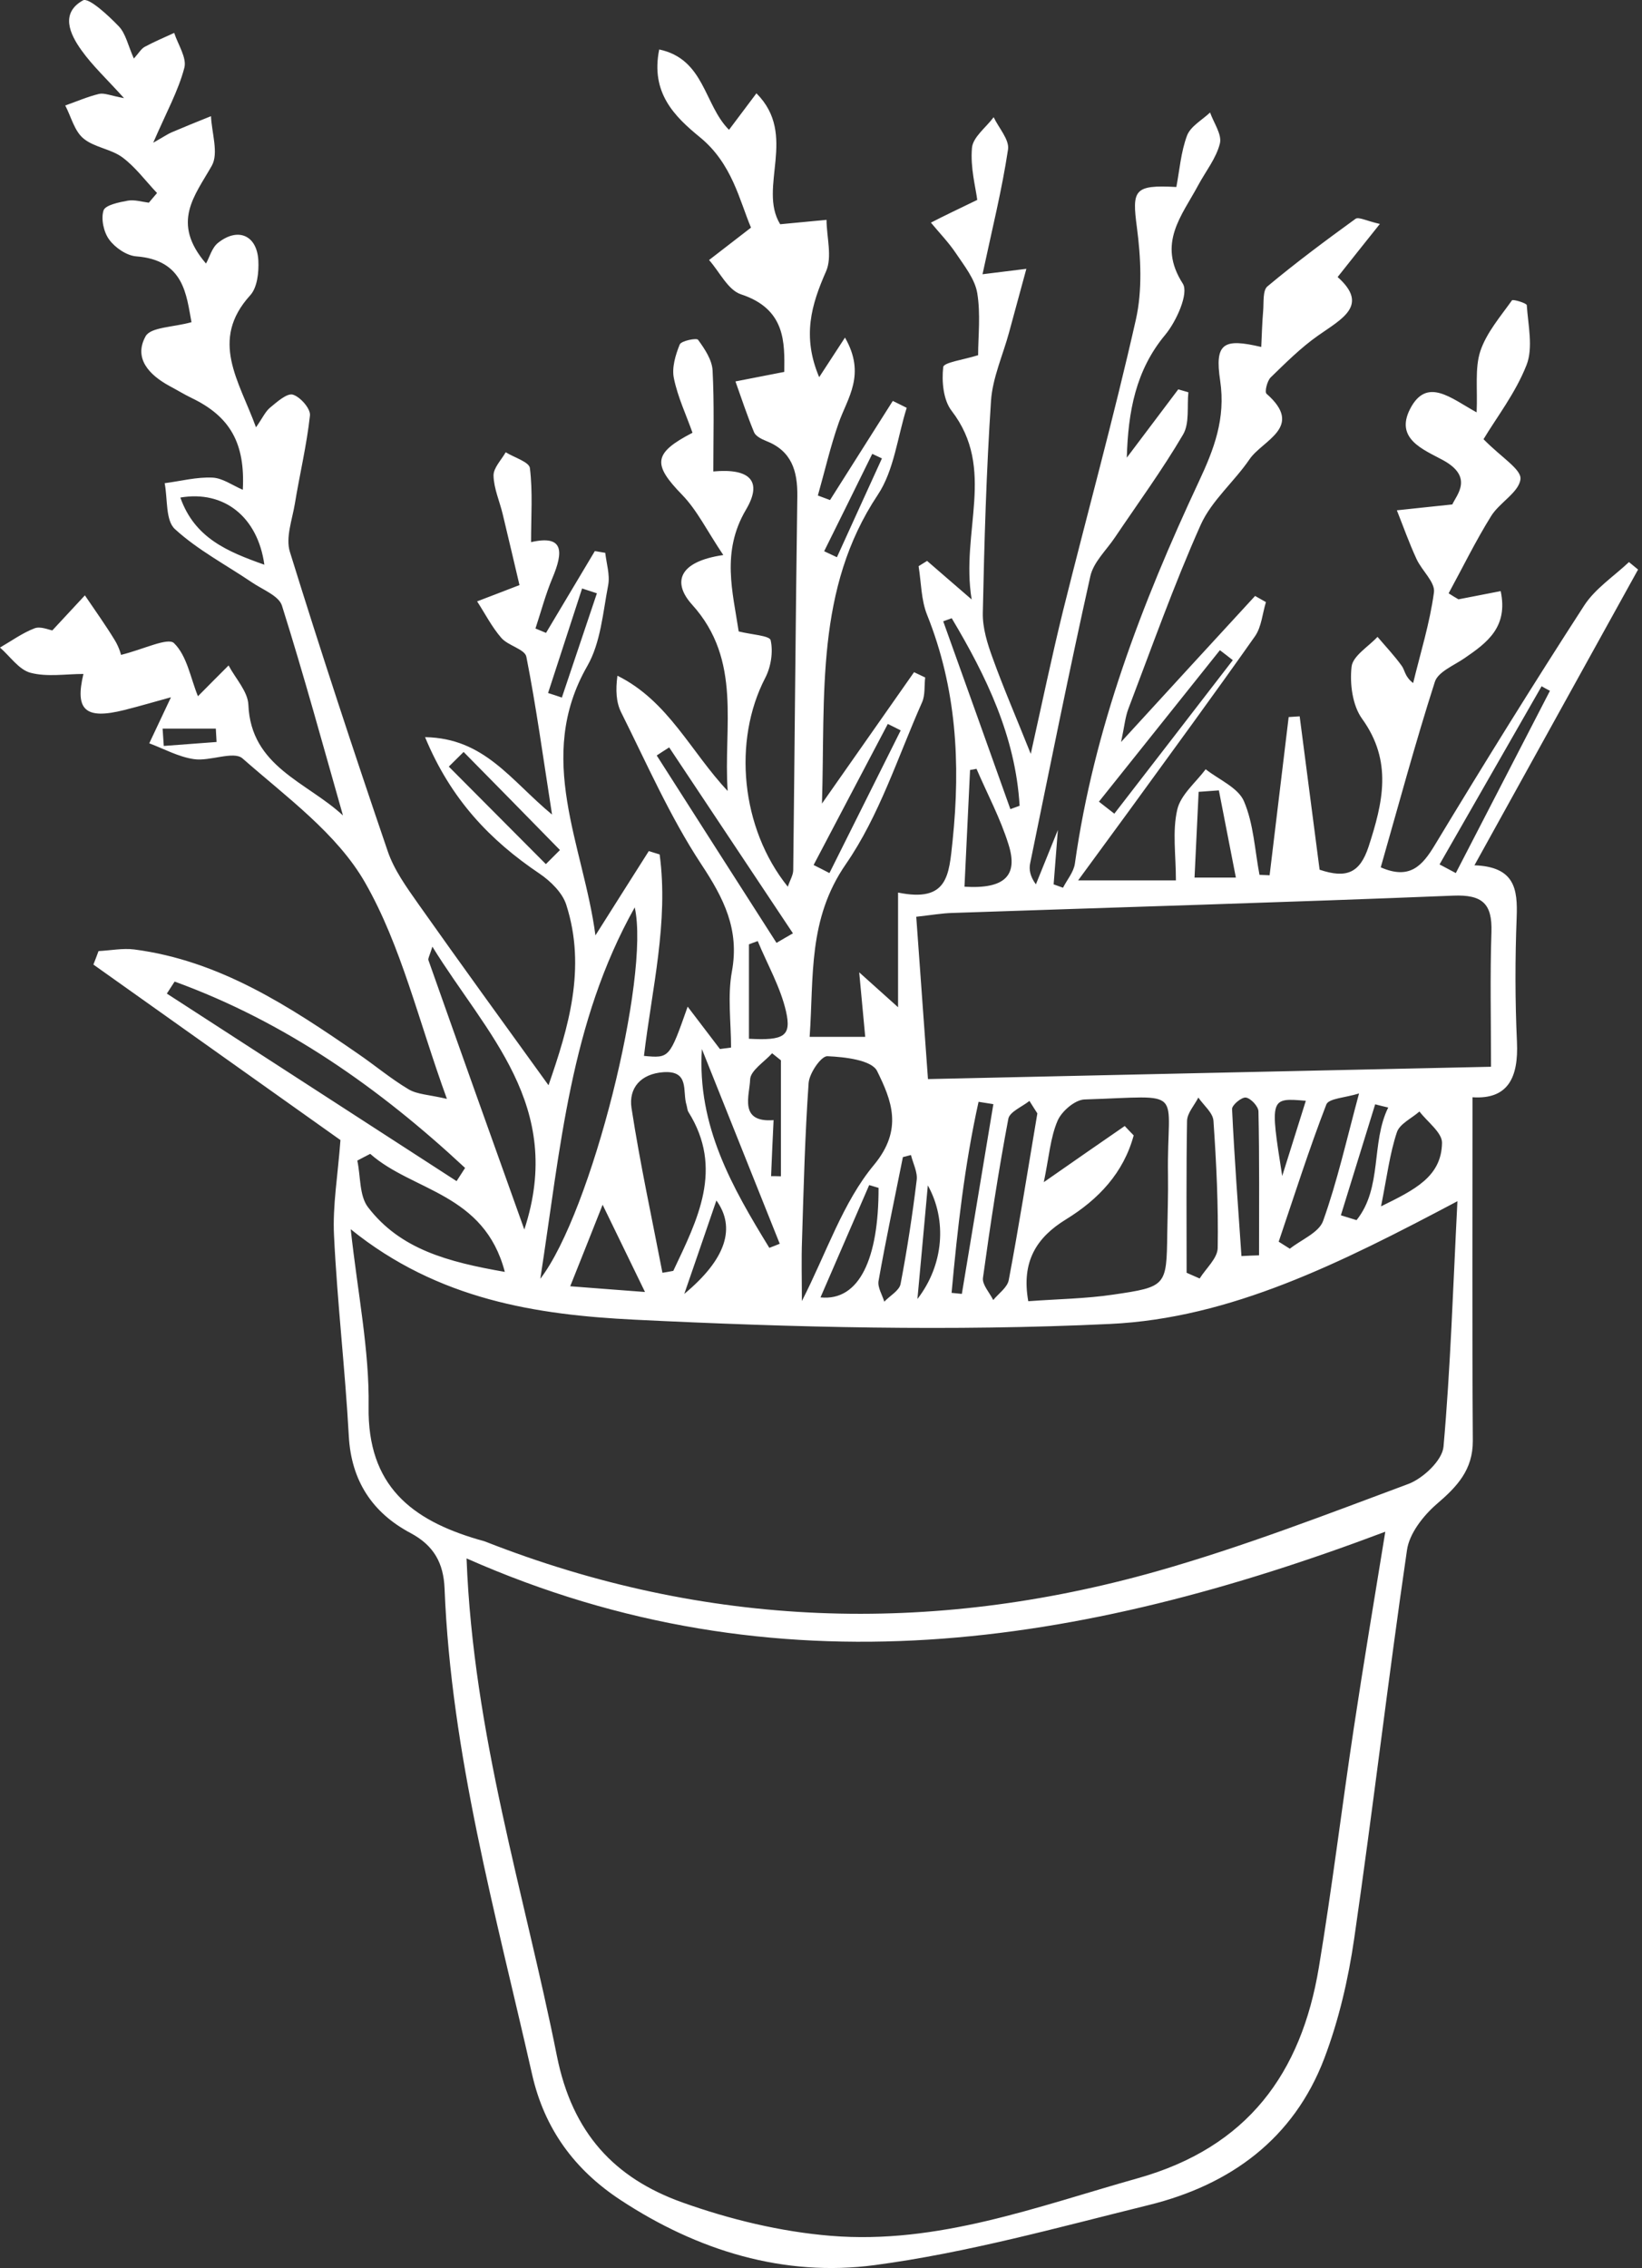 <svg width="362" height="500" viewBox="0 0 362 500" fill="none" xmlns="http://www.w3.org/2000/svg">
<rect x="0" y="0" width="362" height="500" fill="#333333" stroke="none"/>
<path d="M215.445 44.071C215.121 41.42 213.893 36.959 214.281 32.628C214.475 30.236 217.384 28.102 219.065 25.84C220.196 28.232 222.556 30.785 222.233 32.951C220.908 41.776 218.742 50.471 216.608 60.46C220.487 59.975 222.362 59.748 226.274 59.264C224.851 64.5 223.655 68.896 222.459 73.293C221.101 78.303 218.839 83.249 218.483 88.323C217.449 103.904 216.996 119.517 216.673 135.13C216.608 138.427 217.675 141.886 218.839 145.054C221.198 151.615 223.978 158.016 227.243 166.194C229.797 154.751 231.898 144.666 234.355 134.677C239.688 113.246 245.571 91.976 250.42 70.448C251.875 63.983 251.519 56.807 250.646 50.148C249.547 41.873 249.968 40.709 259.342 41.226C260.053 37.509 260.344 33.501 261.701 29.88C262.477 27.844 265.031 26.454 266.776 24.805C267.585 27.1 269.427 29.654 268.942 31.626C268.134 34.891 265.807 37.767 264.158 40.838C260.538 47.594 255.075 53.671 260.764 62.528C262.122 64.662 259.374 70.803 256.917 73.777C250.355 81.632 248.707 90.78 248.416 100.898C252.198 95.888 255.98 90.877 259.762 85.835C260.505 86.061 261.249 86.255 261.992 86.481C261.669 89.617 262.283 93.302 260.829 95.79C256.239 103.613 250.873 110.951 245.798 118.483C243.89 121.327 241.046 123.945 240.367 127.081C235.68 148.092 231.445 169.2 227.114 190.308C226.823 191.698 227.082 193.185 228.375 194.963C229.7 191.698 231.025 188.401 233.223 182.97C232.803 188.433 232.544 191.698 232.286 194.963C232.965 195.222 233.676 195.448 234.355 195.706C235.26 193.929 236.714 192.248 236.973 190.373C241.143 160.699 251.713 133.093 264.287 106.199C267.649 99.023 270.235 92.299 269.007 83.96C267.746 75.62 269.718 74.521 278.058 76.493C278.187 73.81 278.252 71.191 278.478 68.573C278.64 66.698 278.349 64.048 279.415 63.142C285.686 57.906 292.248 53.025 298.843 48.241C299.521 47.756 301.235 48.693 304.209 49.372C300.782 53.671 298.067 57.065 294.899 61.074C301.913 67.312 295.836 70.286 290.6 73.971C286.818 76.622 283.456 79.984 280.127 83.216C279.351 83.992 278.769 86.416 279.221 86.804C287.626 94.174 278.349 97.019 275.472 101.253C272.078 106.231 267.1 110.369 264.708 115.703C258.792 128.956 253.944 142.661 248.772 156.238C248.06 158.08 247.899 160.149 247.155 163.576C257.726 152.036 267.197 141.692 276.7 131.38C277.508 131.833 278.284 132.285 279.092 132.738C278.316 135.259 278.122 138.168 276.7 140.237C267.617 153.135 258.275 165.871 248.998 178.639C245.668 183.197 242.339 187.755 237.684 194.09C246.638 194.09 252.618 194.09 259.245 194.09C259.245 188.466 258.437 183.294 259.536 178.51C260.279 175.213 263.609 172.53 265.807 169.588C268.716 171.883 272.951 173.629 274.243 176.635C276.377 181.613 276.636 187.431 277.67 192.862C278.413 192.894 279.157 192.927 279.9 192.959C281.29 181.322 282.713 169.717 284.103 158.08C284.911 158.016 285.719 157.983 286.527 157.919C288.014 169.265 289.468 180.611 290.923 191.731C296.871 193.735 299.812 192.442 301.72 186.656C304.887 176.926 307.053 167.842 300.297 158.468C298.164 155.527 297.55 150.743 297.97 146.993C298.228 144.601 301.687 142.565 303.691 140.399C305.502 142.532 307.441 144.569 309.057 146.831C309.736 147.769 309.704 149.191 311.546 150.581C313.162 143.922 315.231 137.328 316.136 130.572C316.427 128.342 313.453 125.788 312.29 123.234C310.673 119.743 309.381 116.09 307.958 112.502C311.482 112.115 315.005 111.759 320.177 111.209C321.179 109.044 324.929 105.132 318.076 101.415C313.777 99.088 307.506 96.728 310.867 90.166C314.552 82.99 319.886 87.806 325.543 90.909C325.769 85.641 325.123 81.212 326.351 77.43C327.709 73.357 330.78 69.801 333.333 66.213C333.559 65.922 336.566 66.828 336.598 67.28C336.889 71.709 338.053 76.654 336.533 80.501C334.109 86.675 329.842 92.17 327.062 96.825C330.973 100.833 335.434 103.452 335.208 105.617C334.885 108.527 330.586 110.789 328.743 113.763C325.317 119.258 322.472 125.109 319.369 130.798C320.08 131.251 320.791 131.703 321.535 132.124C324.476 131.542 327.45 130.992 330.844 130.313C332.525 138.265 327.838 141.692 322.892 145.086C320.565 146.702 317.041 148.092 316.33 150.322C311.999 163.834 308.314 177.54 304.402 191.213C310.77 193.993 313.55 190.922 316.363 186.235C327.062 168.521 337.988 150.904 349.237 133.514C351.661 129.764 355.767 127.081 359.128 123.913C359.807 124.463 360.454 125.012 361.133 125.562C349.302 146.928 337.471 168.327 325.058 190.761C334.012 191.084 334.594 196.062 334.368 202.236C334.012 211.384 334.012 220.564 334.432 229.712C334.788 237.567 332.46 242.416 324.638 241.899C324.638 267.338 324.541 292.487 324.702 317.603C324.735 324.068 321.211 327.753 316.718 331.6C313.777 334.154 310.706 338.065 310.189 341.718C306.019 370.228 302.689 398.835 298.552 427.346C297.259 436.3 295.158 445.351 291.957 453.788C285.202 471.534 271.237 481.684 253.265 486.112C233.223 491.058 213.182 496.65 192.785 499.366C172.841 502.016 153.801 496.198 136.766 484.981C126.649 478.322 120.022 469.303 117.307 457.311C109.29 421.883 99.463 386.811 98.009 350.187C97.782 344.659 95.714 340.748 90.509 337.968C82.17 333.539 77.45 326.525 76.901 316.634C76.093 301.861 74.347 287.121 73.636 272.316C73.313 265.787 74.476 259.192 75.058 251.337C57.861 239.119 39.242 225.898 20.591 212.645C20.979 211.643 21.367 210.673 21.722 209.671C24.373 209.541 27.056 208.992 29.609 209.315C48.422 211.772 63.745 221.825 78.873 232.266C82.654 234.852 86.178 237.826 90.089 240.153C91.996 241.284 94.518 241.317 98.526 242.254C92.223 224.928 88.473 208.539 80.489 194.575C74.315 183.779 63.13 175.697 53.465 167.196C51.493 165.483 46.321 167.875 42.766 167.358C39.371 166.873 36.171 165.095 32.907 163.867C34.297 160.893 35.719 157.919 37.691 153.717C34.361 154.622 30.902 155.656 27.411 156.529C18.781 158.695 16.486 156.529 18.393 148.577C14.546 148.577 10.409 149.288 6.724 148.318C4.17 147.639 2.23 144.698 0 142.758C2.521 141.304 4.913 139.558 7.596 138.524C8.889 138.007 10.732 138.847 11.54 138.976C14.191 136.132 16.453 133.675 18.716 131.251C20.946 134.548 23.241 137.748 25.31 141.142C26.312 142.758 26.797 144.698 26.668 144.375C31.678 143.146 37.012 140.463 38.37 141.789C41.246 144.601 42.022 149.547 43.639 153.49C46.095 151.001 48.261 148.836 50.394 146.702C51.914 149.579 54.629 152.424 54.758 155.365C55.308 169.039 67.623 172.368 75.608 179.77C71.212 164.319 66.977 148.803 62.16 133.514C61.482 131.348 57.894 129.99 55.566 128.406C49.845 124.527 43.606 121.262 38.563 116.64C36.462 114.733 36.98 109.981 36.301 106.522C39.824 106.07 43.347 105.132 46.839 105.294C49.069 105.391 51.267 107.007 53.53 107.977C54.079 97.698 50.718 91.815 42.248 87.742C40.568 86.934 38.951 85.931 37.303 85.059C32.874 82.634 29.416 78.982 32.099 74.133C33.23 72.097 38.176 72.161 42.216 71.03C41.085 65.082 40.632 57.324 30.03 56.516C27.928 56.354 25.375 54.609 24.082 52.831C22.854 51.182 22.239 48.273 22.821 46.398C23.209 45.202 26.248 44.588 28.187 44.233C29.642 43.974 31.258 44.491 32.81 44.685C33.424 43.974 34.006 43.263 34.62 42.552C32.099 39.901 29.868 36.83 26.991 34.697C24.47 32.822 20.72 32.499 18.36 30.494C16.389 28.846 15.678 25.71 14.384 23.254C16.873 22.381 19.298 21.314 21.852 20.7C23.015 20.442 24.373 21.088 27.347 21.637C23.468 17.338 20.365 14.461 17.973 11.1C15.387 7.512 13.253 2.889 18.296 0.077C19.556 -0.602 23.856 3.374 26.183 5.798C27.735 7.415 28.22 10.033 29.512 12.91C30.611 11.681 31.129 10.744 31.905 10.324C34.006 9.192 36.236 8.255 38.402 7.253C39.242 9.839 41.246 12.78 40.632 14.979C39.307 20.021 36.689 24.741 33.779 31.464C36.398 29.977 37.077 29.492 37.852 29.169C40.729 27.941 43.606 26.777 46.515 25.613C46.677 29.298 48.228 33.759 46.709 36.507C42.96 43.166 37.626 49.017 45.416 58.1C46.192 56.742 46.709 54.609 48.067 53.542C52.431 50.051 56.665 51.829 56.956 57.453C57.086 60.007 56.73 63.369 55.178 65.082C46.127 75.038 52.689 83.895 56.439 94.207C57.894 92.138 58.508 90.683 59.607 89.811C61.094 88.582 63.26 86.643 64.553 86.998C66.201 87.483 68.496 90.101 68.335 91.588C67.623 98.118 66.072 104.551 65.005 111.048C64.423 114.571 62.936 118.515 63.906 121.65C70.759 143.761 78 165.741 85.467 187.625C86.889 191.827 89.669 195.642 92.255 199.327C101.661 212.645 111.262 225.865 120.927 239.248C125.291 226.641 129.331 213.42 124.838 199.456C123.998 196.806 121.38 194.252 118.955 192.603C108.062 185.266 99.399 176.247 93.71 162.509C106.833 162.735 112.555 172.012 121.703 179.576C119.731 166.937 118.212 155.818 116.046 144.795C115.723 143.114 112.038 142.371 110.518 140.625C108.417 138.201 106.93 135.259 105.185 132.576C107.835 131.574 110.486 130.54 114.527 128.988C113.492 124.657 112.199 119 110.842 113.408C110.163 110.531 108.87 107.718 108.805 104.841C108.773 103.161 110.518 101.415 111.488 99.702C113.363 100.866 116.66 101.835 116.822 103.193C117.468 108.397 117.08 113.731 117.08 119.517C124.386 117.836 124.192 121.715 121.8 127.404C120.281 131.025 119.278 134.839 118.05 138.556C118.826 138.88 119.602 139.203 120.377 139.526C123.966 133.514 127.554 127.501 131.142 121.489C131.917 121.618 132.693 121.747 133.437 121.877C133.695 124.236 134.503 126.725 134.083 128.988C132.919 135.033 132.435 141.659 129.493 146.799C117.856 167.067 128.653 186.332 131.271 206.212C135.182 200.006 139.126 193.799 143.037 187.625C143.845 187.884 144.621 188.11 145.429 188.369C147.433 203.303 143.716 218.011 141.97 232.783C147.595 233.3 147.595 233.3 151.603 221.922C154.125 225.219 156.42 228.258 158.715 231.264C159.523 231.167 160.363 231.037 161.171 230.94C161.171 225.316 160.363 219.562 161.365 214.132C163.046 204.887 159.587 198.066 154.609 190.534C147.692 180.029 142.585 168.327 136.928 157.014C135.829 154.783 135.699 152.1 136.12 148.965C147.336 154.525 152.314 165.774 160.428 174.372C159.426 160.311 163.725 145.603 152.573 133.287C148.306 128.568 149.34 123.848 159.458 122.362C155.87 117.028 153.704 112.502 150.375 109.076C143.878 102.385 143.942 99.928 152.67 95.403C151.28 91.459 149.405 87.515 148.565 83.378C148.08 81.05 148.92 78.238 149.858 75.943C150.181 75.135 153.575 74.456 153.898 74.909C155.353 76.913 156.969 79.305 157.098 81.665C157.486 89.035 157.26 96.469 157.26 103.936C165.406 103.193 168.186 106.102 164.436 112.405C158.973 121.683 161.559 130.54 162.852 139.203C165.632 139.914 169.673 140.108 169.899 141.142C170.481 143.728 169.964 147.025 168.703 149.45C161.527 163.285 163.305 182.583 173.681 195.48C174.166 194.026 174.877 192.927 174.877 191.795C175.2 164.319 175.394 136.875 175.782 109.399C175.847 103.775 174.521 99.379 168.832 97.18C167.863 96.793 166.602 96.146 166.246 95.306C164.727 91.621 163.466 87.839 162.141 84.089C165.471 83.442 168.8 82.796 172.905 81.988C172.97 75.62 173.293 68.153 163.369 64.888C160.493 63.951 158.65 59.942 156.323 57.324C159.006 55.255 161.656 53.219 165.568 50.18C163.046 44.265 161.43 36.054 154.286 30.236C148.726 25.678 143.393 20.474 145.332 10.906C155.353 13.039 155.191 23.092 160.719 28.62C162.529 26.228 164.469 23.642 166.764 20.571C175.976 29.783 167.022 41.323 172 49.437C175.814 49.081 179.015 48.758 182.215 48.467C182.247 52.281 183.508 56.645 182.118 59.813C178.885 67.151 176.784 74.133 180.599 83.151C182.603 80.081 184.154 77.689 186.288 74.424C190.975 82.602 186.837 87.709 184.898 93.237C183.055 98.474 181.827 103.904 180.308 109.238C181.213 109.561 182.085 109.916 182.991 110.24C187.613 102.967 192.235 95.661 196.826 88.388C197.86 88.905 198.894 89.39 199.896 89.907C197.86 96.34 197.117 103.678 193.528 109.076C179.726 129.796 181.956 153.07 181.213 177.152C188.357 166.97 194.918 157.596 201.513 148.189C202.321 148.577 203.161 148.965 203.969 149.353C203.743 151.195 204.002 153.264 203.258 154.88C197.925 166.905 193.852 179.835 186.482 190.502C178.077 202.656 179.435 215.263 178.497 228.581C182.991 228.581 186.579 228.581 190.749 228.581C190.328 224.152 189.973 220.273 189.423 214.358C192.817 217.396 194.822 219.207 197.989 222.051C197.989 213.356 197.989 205.566 197.989 196.773C209.012 199.004 209.206 192.959 210.014 185.33C211.792 168.198 210.855 151.68 204.39 135.55C203.064 132.253 203.097 128.406 202.515 124.818C203.129 124.43 203.743 124.042 204.39 123.655C206.976 125.917 209.594 128.148 214.216 132.156C211.727 117.093 219.679 103.419 209.788 90.554C207.945 88.162 207.59 84.057 207.945 80.921C208.042 79.887 212.503 79.305 215.639 78.303C215.639 74.198 216.22 69.284 215.445 64.597C214.927 61.526 212.632 58.649 210.79 55.902C209.174 53.477 207.105 51.344 205.23 49.081C208.172 47.562 211.178 46.14 215.445 44.071ZM102.857 343.56C104.344 382.447 115.626 417.422 122.769 453.206C126.164 470.273 135.506 480.197 150.407 485.531C160.88 489.28 172.097 491.996 183.152 492.901C206.717 494.84 228.601 486.468 250.873 480.197C275.052 473.376 286.882 457.085 290.761 433.714C293.671 416.226 295.804 398.577 298.455 381.024C300.588 366.834 302.98 352.643 305.405 337.677C238.395 362.955 171.321 373.881 102.857 343.56ZM321.308 264.817C295.416 278.523 271.302 290.612 244.731 291.873C209.885 293.521 174.812 292.649 139.934 290.935C118.438 289.869 96.651 286.604 77.321 270.991C78.872 285.181 81.458 297.691 81.264 310.136C81.006 327.559 90.768 335.091 105.411 339.39C105.928 339.552 106.446 339.649 106.963 339.843C155.579 358.947 205.068 360.531 255.01 346.405C273.823 341.071 292.151 333.992 310.512 327.139C313.744 325.911 317.947 321.967 318.237 318.961C319.789 301.473 320.339 283.824 321.308 264.817ZM328.711 235.175C328.711 224.702 328.485 215.069 328.808 205.469C329.002 199.198 326.804 197.193 320.371 197.452C283.553 198.939 246.735 200.006 209.949 201.266C207.59 201.331 205.262 201.751 201.998 202.107C202.87 214.196 203.711 225.833 204.584 237.89C246.089 236.985 286.592 236.08 328.711 235.175ZM247.963 248.234C248.61 248.913 249.256 249.624 249.935 250.303C247.705 258.546 242.21 264.397 235.001 268.825C228.472 272.833 225.142 278.167 226.694 286.862C233.191 286.377 239.333 286.313 245.41 285.408C257.176 283.695 257.176 283.501 257.338 271.961C257.402 267.661 257.564 263.362 257.499 259.031C257.176 239.539 261.928 241.672 239.106 242.383C237.005 242.448 234.064 244.969 233.159 247.071C231.575 250.756 231.284 254.99 230.12 260.615C237.167 255.701 242.565 251.952 247.963 248.234ZM176.784 286.83C182.247 276.131 185.803 265.075 192.688 256.8C199.185 248.945 196.535 242.545 193.367 236.112C192.171 233.688 186.223 233.009 182.409 232.848C181.051 232.783 178.433 236.565 178.271 238.763C177.463 250.271 177.172 261.811 176.817 273.351C176.655 277.65 176.784 282.014 176.784 286.83ZM119.117 281.917C130.43 267.209 143.36 215.263 139.934 200.038C125.679 225.478 123.61 252.921 119.117 281.917ZM146.043 280.591C146.851 280.462 147.627 280.333 148.435 280.171C153.769 268.89 159.62 257.673 151.765 245.131C151.506 244.711 151.506 244.097 151.345 243.579C150.407 240.638 152.12 235.983 146.27 236.371C141.195 236.727 138.576 239.927 139.223 244.258C141.098 256.477 143.716 268.502 146.043 280.591ZM38.499 216.394C37.917 217.267 37.367 218.172 36.785 219.045C58.088 232.815 79.357 246.618 100.659 260.388C101.274 259.419 101.92 258.449 102.534 257.479C83.657 239.894 62.936 225.284 38.499 216.394ZM115.593 271.056C124.58 243.709 107.157 227.902 95.326 208.701C94.712 210.705 94.324 211.287 94.453 211.675C101.209 230.811 108.029 249.915 115.593 271.056ZM81.62 254.376C80.683 254.861 79.713 255.346 78.775 255.863C79.519 259.322 79.196 263.621 81.135 266.142C88.247 275.419 98.72 278.199 111.294 280.397C106.736 262.974 90.962 262.651 81.62 254.376ZM228.698 245.454C228.666 245.39 227.793 244.064 226.952 242.707C225.336 244 222.588 245.099 222.298 246.65C220.099 258.287 218.322 269.989 216.705 281.723C216.511 283.21 218.16 284.955 218.968 286.604C220.164 285.149 222.104 283.824 222.395 282.175C224.593 270.571 226.435 258.869 228.698 245.454ZM261.604 280.591C262.574 281.012 263.544 281.432 264.481 281.852C265.871 279.622 268.425 277.391 268.457 275.128C268.619 265.787 268.166 256.412 267.52 247.071C267.391 245.293 265.354 243.676 264.19 241.963C263.318 243.676 261.734 245.39 261.701 247.103C261.508 258.255 261.604 269.439 261.604 280.591ZM299.618 241.058C296.677 241.996 292.96 242.125 292.41 243.482C288.563 253.439 285.331 263.621 281.904 273.738C282.713 274.256 283.521 274.773 284.361 275.29C286.883 273.286 290.794 271.734 291.699 269.148C294.802 260.485 296.839 251.37 299.618 241.058ZM169.608 275.096C170.384 274.805 171.127 274.514 171.903 274.191C166.182 259.871 160.46 245.584 154.739 231.264C153.672 248.234 161.43 261.746 169.608 275.096ZM171.192 207.861C172.388 207.149 173.584 206.471 174.812 205.759C165.729 192.086 156.614 178.445 147.53 164.772C146.625 165.353 145.688 165.935 144.783 166.549C153.575 180.32 162.367 194.09 171.192 207.861ZM215.283 169.491C214.798 169.588 214.346 169.685 213.861 169.75C213.44 178.348 213.053 186.914 212.632 195.48C221.522 196.03 224.528 193.023 222.33 186.138C220.552 180.417 217.675 175.051 215.283 169.491ZM209.82 136.293C209.206 136.52 208.559 136.746 207.945 136.972C212.891 150.775 217.837 164.578 222.75 178.38C223.429 178.122 224.108 177.896 224.787 177.637C223.881 162.347 217.449 149.094 209.82 136.293ZM273.694 276.906C274.987 276.842 276.28 276.777 277.573 276.745C277.573 266.175 277.67 255.572 277.444 245.002C277.411 243.903 275.763 242.125 274.664 241.963C273.726 241.834 271.561 243.644 271.625 244.517C272.142 255.313 272.95 266.11 273.694 276.906ZM304.467 265.948C311.967 262.263 317.785 259.386 317.914 251.952C317.947 249.689 314.682 247.329 312.936 245.034C311.223 246.553 308.572 247.749 307.958 249.624C306.407 254.279 305.793 259.289 304.467 265.948ZM271.787 145.538C270.849 144.795 269.88 144.051 268.942 143.34C260.053 154.492 251.164 165.612 242.274 176.732C243.406 177.605 244.537 178.51 245.668 179.382C254.396 168.101 263.091 156.82 271.787 145.538ZM167.054 207.473C166.408 207.699 165.761 207.925 165.115 208.184C165.115 215.134 165.115 222.116 165.115 229.001C172.841 229.421 174.521 228.451 173.293 222.989C172.065 217.623 169.188 212.645 167.054 207.473ZM193.69 261.875C193.011 261.681 192.332 261.455 191.621 261.261C188.13 269.342 184.639 277.391 180.889 286.022C189.52 286.895 193.722 277.327 193.69 261.875ZM58.282 124.495C56.827 113.989 49.425 108.042 39.76 109.69C42.927 118.644 50.168 121.618 58.282 124.495ZM125.711 283.565C131.4 284.018 135.893 284.341 142.197 284.826C138.609 277.424 136.12 272.316 132.855 265.593C130.14 272.478 128.2 277.327 125.711 283.565ZM209.788 285.02C210.531 285.085 211.307 285.181 212.051 285.246C214.378 271.314 216.673 257.382 219 243.418C217.901 243.256 216.835 243.062 215.736 242.901C212.665 256.768 211.081 270.862 209.788 285.02ZM272.466 193.476C271.076 186.365 269.88 180.288 268.716 174.243C267.229 174.34 265.742 174.469 264.255 174.566C263.964 180.708 263.673 186.849 263.35 193.476C266.486 193.476 268.554 193.476 272.466 193.476ZM102.211 165.774C101.112 166.84 100.045 167.939 98.946 169.006C106.09 176.182 113.201 183.326 120.345 190.502C121.38 189.468 122.414 188.433 123.448 187.399C116.402 180.191 109.322 172.982 102.211 165.774ZM200.834 254.635C200.252 254.796 199.638 254.925 199.056 255.087C197.246 264.17 195.306 273.254 193.69 282.369C193.431 283.791 194.498 285.44 194.951 286.959C196.179 285.666 198.248 284.535 198.539 283.08C199.993 275.484 201.157 267.855 202.095 260.162C202.321 258.417 201.286 256.477 200.834 254.635ZM341.705 152.294C341.091 151.971 340.477 151.648 339.863 151.292C332.363 164.384 324.864 177.475 317.365 190.567C318.561 191.213 319.757 191.827 320.953 192.474C327.87 179.092 334.788 165.677 341.705 152.294ZM179.37 190.696C180.534 191.278 181.698 191.86 182.861 192.474C188.098 182.001 193.335 171.495 198.571 161.022C197.634 160.537 196.664 160.052 195.727 159.6C190.264 169.944 184.833 180.32 179.37 190.696ZM169.996 259.289C170.707 259.289 171.418 259.289 172.162 259.322C172.162 250.788 172.162 242.286 172.162 233.753C171.515 233.236 170.869 232.718 170.222 232.201C168.509 234.108 165.438 236.015 165.374 237.987C165.277 241.446 162.788 247.523 170.546 246.941C170.352 251.047 170.158 255.152 169.996 259.289ZM306.051 244.161C305.081 243.935 304.112 243.709 303.174 243.45C300.653 251.596 298.131 259.742 295.61 267.92C296.774 268.276 297.938 268.631 299.069 268.987C304.823 261.811 302.204 251.952 306.051 244.161ZM131.594 130.798C130.495 130.443 129.428 130.087 128.329 129.732C125.84 137.425 123.319 145.086 120.83 152.779C121.832 153.102 122.866 153.426 123.869 153.781C126.454 146.12 129.008 138.459 131.594 130.798ZM150.86 285.246C160.137 277.553 162.238 270.603 157.939 264.655C155.418 271.993 153.155 278.62 150.86 285.246ZM282.68 259.257C284.393 253.794 286.107 248.331 287.885 242.674C279.965 241.996 279.965 241.996 282.68 259.257ZM204.551 261.326C203.646 271.217 202.967 278.813 202.256 286.377C208.075 278.846 208.818 268.987 204.551 261.326ZM194.434 101.059C193.722 100.736 193.011 100.381 192.3 100.057C188.777 107.201 185.253 114.377 181.698 121.521C182.635 121.974 183.572 122.394 184.51 122.846C187.807 115.573 191.136 108.3 194.434 101.059ZM35.848 160.634C35.945 161.895 36.01 163.188 36.107 164.448C39.986 164.157 43.865 163.867 47.744 163.576C47.679 162.606 47.647 161.604 47.582 160.634C43.671 160.634 39.76 160.634 35.848 160.634Z" fill="white"/>
</svg>

